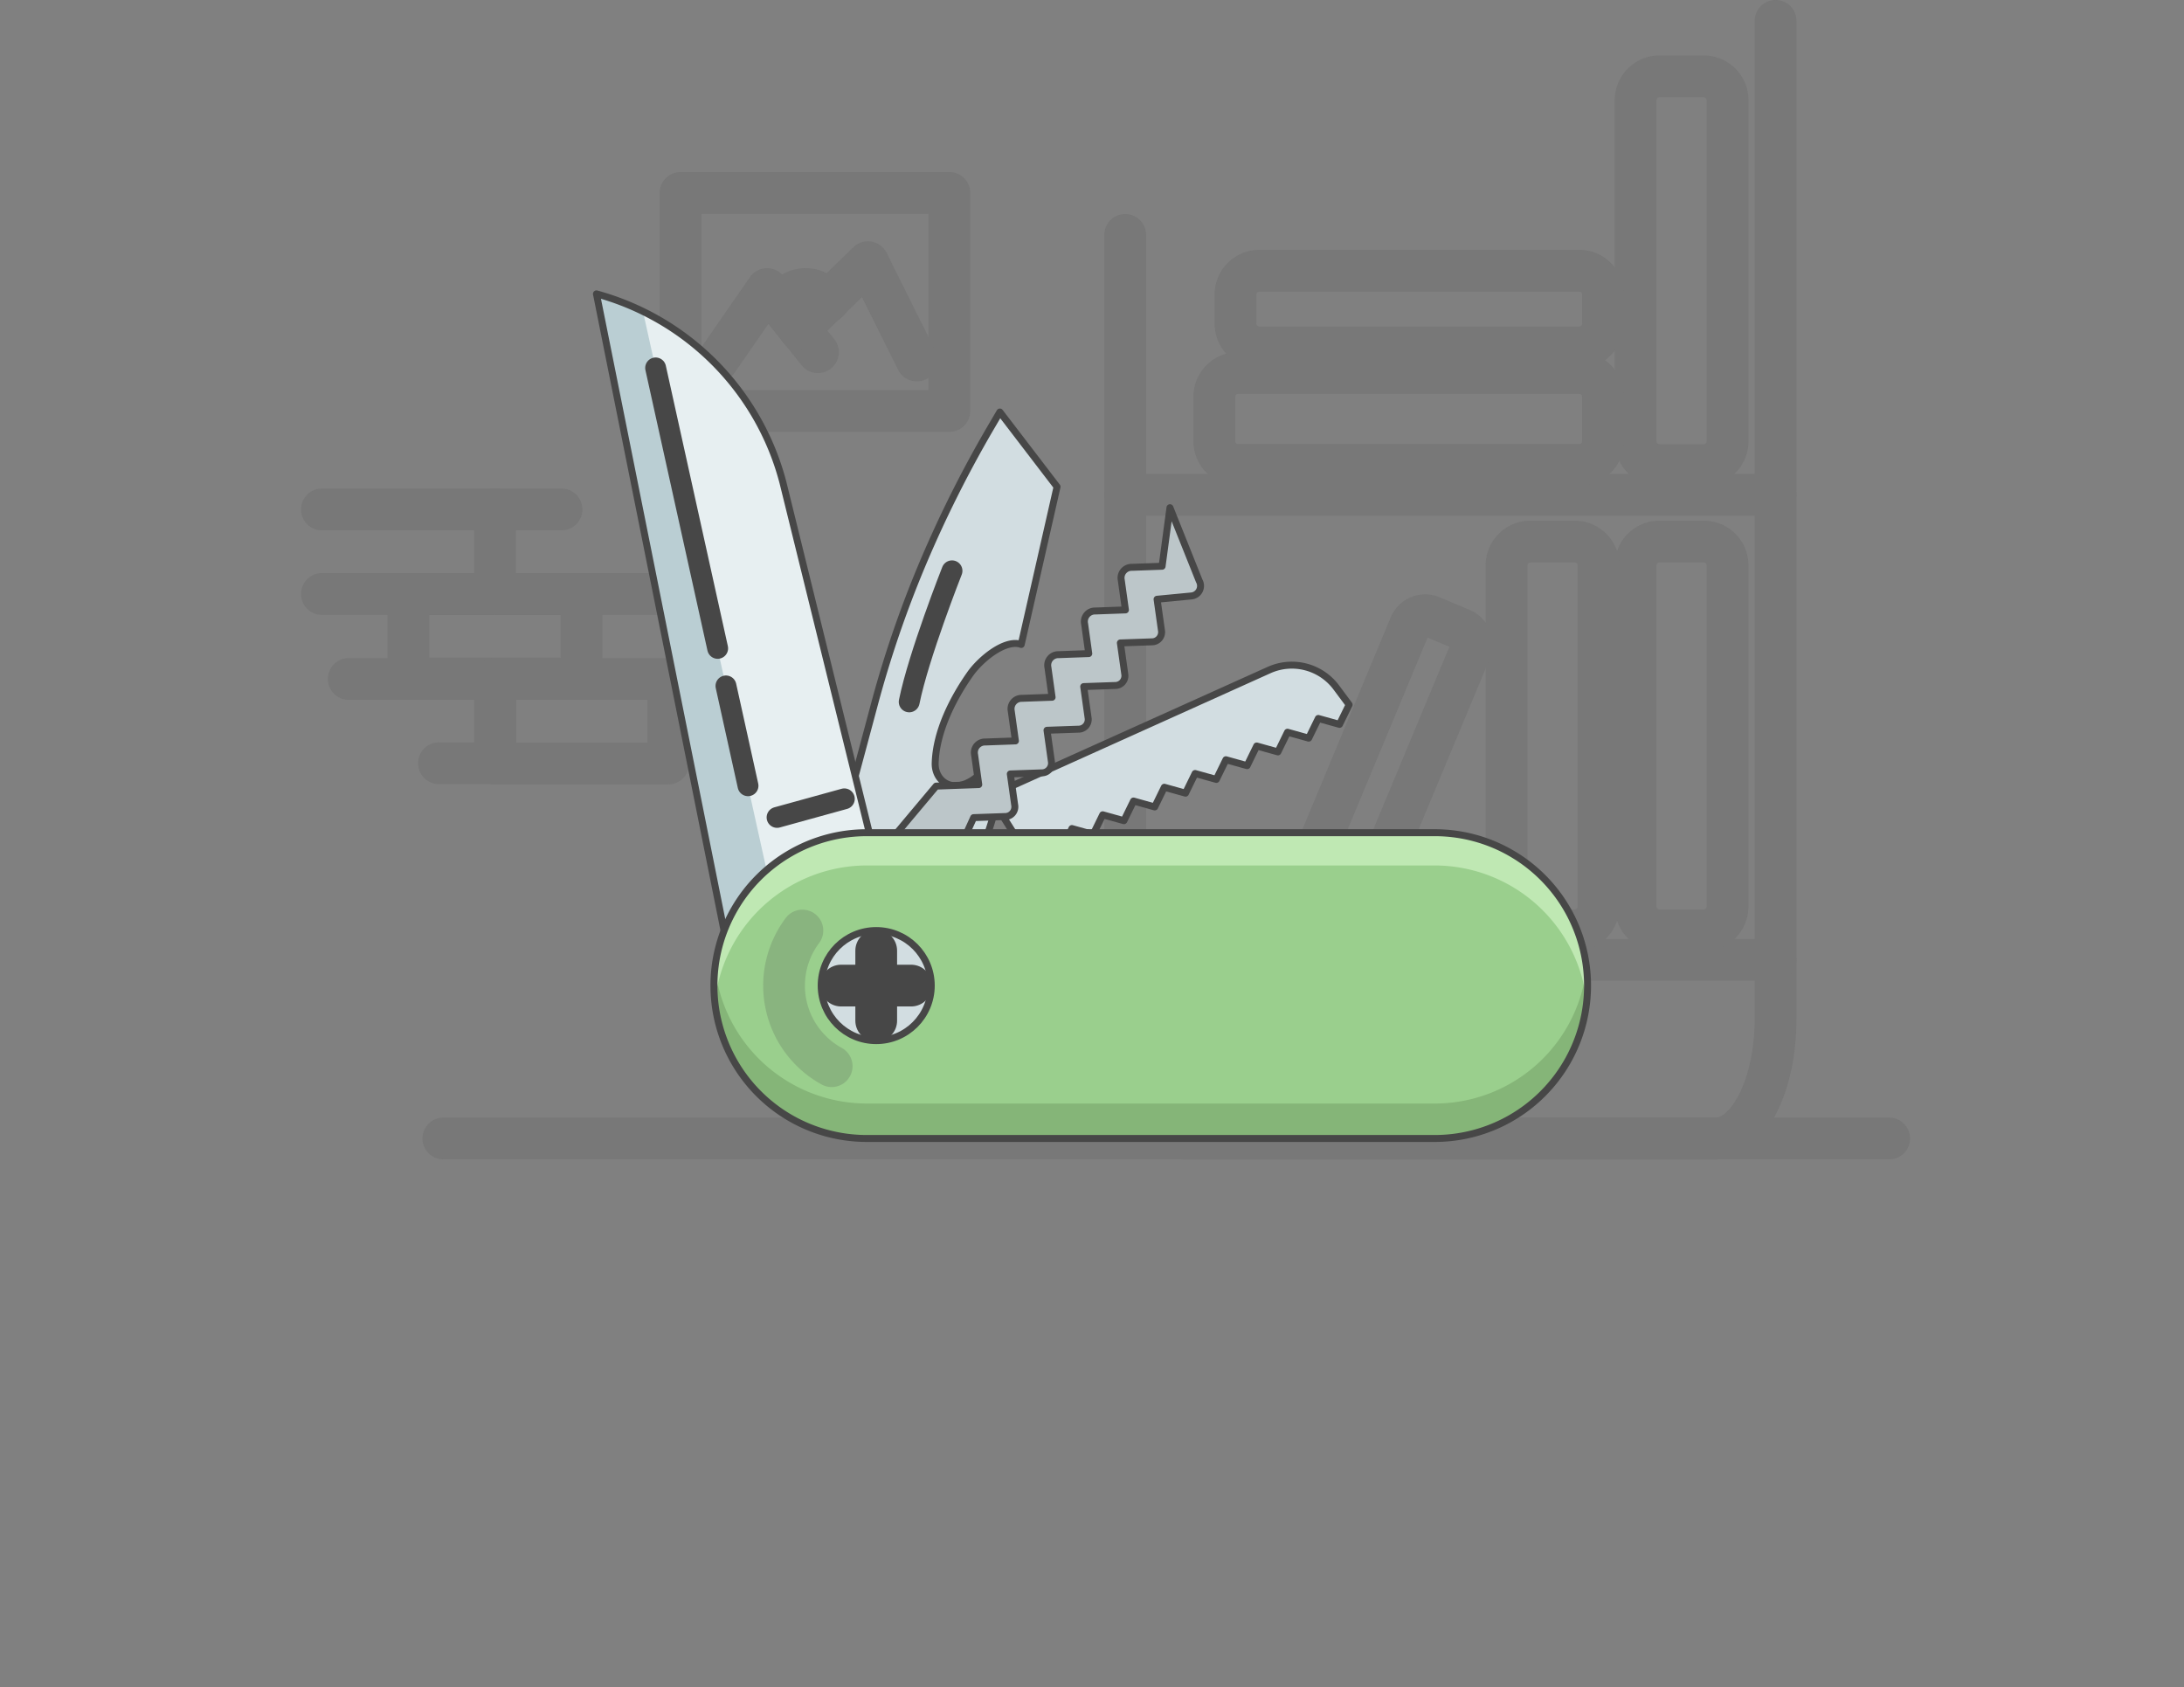 <svg xmlns="http://www.w3.org/2000/svg" width="314" height="242.582" viewBox="0 0 314 242.582">
  <rect x="0" y="0" width="314" height="242.582" fill="#808080" stroke="none"/>
  <g id="day77-pocket-knief" transform="translate(0 -234)">
    <path id="XMLID_2_" d="M314,1000h0Z" transform="translate(0 -523.418)" fill="#fff"/>
    <g id="XMLID_3_" transform="translate(46.284 237)" opacity="0.15">
      <path id="XMLID_10_" d="M608.709,237V380.467c0,9.514-3.894,17.239-8.729,17.239H523.929c-4.8,0-8.729-7.724-8.729-17.239V267.772" transform="translate(-399.711 -237)" fill="none" stroke="#474747" stroke-linecap="round" stroke-linejoin="round" stroke-miterlimit="10" stroke-width="6"/>
      <line id="XMLID_9_" x2="207.868" stroke-width="6" transform="translate(17.458 160.674)" stroke="#474747" stroke-linecap="round" stroke-linejoin="round" stroke-miterlimit="10" fill="none"/>
      <line id="XMLID_18_" x2="93.509" stroke-width="6" transform="translate(115.489 68.138)" stroke="#474747" stroke-linecap="round" stroke-linejoin="round" stroke-miterlimit="10" fill="none"/>
      <line id="XMLID_22_" x2="93.509" stroke-width="6" transform="translate(115.489 134.989)" stroke="#474747" stroke-linecap="round" stroke-linejoin="round" stroke-miterlimit="10" fill="none"/>
      <path id="XMLID_17_" d="M758.7,531.292h-6.374a3.431,3.431,0,0,1-3.423-3.423V478.823a3.431,3.431,0,0,1,3.423-3.423H758.7a3.431,3.431,0,0,1,3.423,3.423v49.047A3.431,3.431,0,0,1,758.7,531.292Z" transform="translate(-560.029 -400.542)" fill="none" stroke="#474747" stroke-linecap="round" stroke-linejoin="round" stroke-miterlimit="10" stroke-width="6"/>
      <path id="XMLID_25_" d="M699.6,531.292h-6.374a3.431,3.431,0,0,1-3.423-3.423V478.823a3.431,3.431,0,0,1,3.423-3.423H699.6a3.431,3.431,0,0,1,3.423,3.423v49.047A3.411,3.411,0,0,1,699.6,531.292Z" transform="translate(-519.486 -400.542)" fill="none" stroke="#474747" stroke-linecap="round" stroke-linejoin="round" stroke-miterlimit="10" stroke-width="6"/>
      <path id="XMLID_60_" d="M758.7,318.292h-6.374a3.431,3.431,0,0,1-3.423-3.423V265.823a3.431,3.431,0,0,1,3.423-3.423H758.7a3.431,3.431,0,0,1,3.423,3.423v49.047A3.431,3.431,0,0,1,758.7,318.292Z" transform="translate(-560.029 -254.424)" fill="none" stroke="#474747" stroke-linecap="round" stroke-linejoin="round" stroke-miterlimit="10" stroke-width="6"/>
      <path id="XMLID_58_" d="M611.892,401.623V408a3.431,3.431,0,0,1-3.423,3.423H559.423A3.431,3.431,0,0,1,556,408v-6.374a3.431,3.431,0,0,1,3.423-3.423h49.047A3.431,3.431,0,0,1,611.892,401.623Z" transform="translate(-427.7 -347.583)" fill="none" stroke="#474747" stroke-linecap="round" stroke-linejoin="round" stroke-miterlimit="10" stroke-width="6"/>
      <path id="XMLID_61_" d="M618.546,354.823V359a3.431,3.431,0,0,1-3.423,3.423h-46A3.431,3.431,0,0,1,565.7,359v-4.176a3.431,3.431,0,0,1,3.423-3.423h46A3.431,3.431,0,0,1,618.546,354.823Z" transform="translate(-434.354 -315.478)" fill="none" stroke="#474747" stroke-linecap="round" stroke-linejoin="round" stroke-miterlimit="10" stroke-width="6"/>
      <path id="XMLID_34_" d="M600.33,553.552,596,551.731a2.369,2.369,0,0,1-1.287-3.077L610.566,510.6a2.369,2.369,0,0,1,3.077-1.287l4.333,1.821a2.369,2.369,0,0,1,1.287,3.077l-15.857,38.057A2.343,2.343,0,0,1,600.33,553.552Z" transform="translate(-454.132 -423.682)" fill="none" stroke="#474747" stroke-linecap="round" stroke-linejoin="round" stroke-miterlimit="10" stroke-width="6"/>
      <path id="XMLID_57_" d="M147.4,460.7h24.9v12.152H147.4" transform="translate(-147.4 -390.458)" fill="none" stroke="#474747" stroke-linecap="round" stroke-linejoin="round" stroke-miterlimit="10" stroke-width="6"/>
      <line id="XMLID_59_" x1="24.932" stroke-width="6" transform="translate(24.9 82.394)" stroke="#474747" stroke-linecap="round" stroke-linejoin="round" stroke-miterlimit="10" fill="none"/>
      <line id="XMLID_38_" x2="9.546" stroke-width="6" transform="translate(24.9 70.242)" stroke="#474747" stroke-linecap="round" stroke-linejoin="round" stroke-miterlimit="10" fill="none"/>
      <rect id="XMLID_42_" width="24.9" height="12.152" stroke-width="6" transform="translate(12.434 82.394)" stroke="#474747" stroke-linecap="round" stroke-linejoin="round" stroke-miterlimit="10" fill="none"/>
      <path id="XMLID_52_" d="M159.7,538.3h21.038v12.12h-8.07" transform="translate(-155.838 -443.692)" fill="none" stroke="#474747" stroke-linecap="round" stroke-linejoin="round" stroke-miterlimit="10" stroke-width="6"/>
      <rect id="XMLID_54_" width="24.9" height="12.152" stroke-width="6" transform="translate(24.9 94.608)" stroke="#474747" stroke-linecap="round" stroke-linejoin="round" stroke-miterlimit="10" fill="none"/>
      <rect id="XMLID_23_" width="38.653" height="31.337" stroke-width="6" transform="translate(51.559 24.743)" stroke="#474747" stroke-linecap="round" stroke-linejoin="round" stroke-miterlimit="10" fill="none"/>
      <path id="XMLID_62_" d="M328.6,370.068l7.1-10.268,7.316,9.075" transform="translate(-271.703 -321.241)" fill="none" stroke="#474747" stroke-linecap="round" stroke-linejoin="round" stroke-miterlimit="10" stroke-width="6"/>
      <path id="XMLID_64_" d="M365.9,357.108l9.891-9.608,7.034,14.13" transform="translate(-297.291 -312.803)" fill="none" stroke="#474747" stroke-linecap="round" stroke-linejoin="round" stroke-miterlimit="10" stroke-width="6"/>
      <path id="XMLID_63_" d="M357.7,362.343a3.714,3.714,0,0,1,6.72-.722" transform="translate(-291.666 -321.241)" fill="none" stroke="#474747" stroke-linecap="round" stroke-linejoin="round" stroke-miterlimit="10" stroke-width="6"/>
    </g>
    <g id="Group_334" data-name="Group 334" transform="translate(85.753 276.25)">
      <path id="XMLID_16_" d="M459.3,560.273l1.382-2.826,3.014.848,1.382-2.826,3.046.848,1.382-2.826,3.046.848,1.382-2.826,3.046.848,1.382-2.826,3.046.848,1.382-2.826,3.046.848,1.382-2.826,3.046.848,1.382-2.826,3.046.848,1.382-2.826,3.046.848,1.382-2.826,3.046.848,1.382-2.826-1.821-2.449a7.965,7.965,0,0,0-9.671-2.543L453.3,550.759Z" transform="translate(-396.717 -478.602)" fill="#d2dde1"/>
      <path id="XMLID_5_" d="M459.3,560.273l1.382-2.826,3.014.848,1.382-2.826,3.046.848,1.382-2.826,3.046.848,1.382-2.826,3.046.848,1.382-2.826,3.046.848,1.382-2.826,3.046.848,1.382-2.826,3.046.848,1.382-2.826,3.046.848,1.382-2.826,3.046.848,1.382-2.826,3.046.848,1.382-2.826-1.821-2.449a7.965,7.965,0,0,0-9.671-2.543L453.3,550.759Z" transform="translate(-396.717 -478.602)" fill="none" stroke="#474747" stroke-linecap="round" stroke-linejoin="round" stroke-miterlimit="10" stroke-width="1"/>
      <path id="XMLID_11_" d="M316.055,454.6l-23.456,4.71L273.1,362h0a38.081,38.081,0,0,1,26.816,27.13Z" transform="translate(-273.1 -362)" fill="#baced3"/>
      <path id="XMLID_13_" d="M396.9,468.1c-3.517,3.328-6.563,1.287-6.5-1.507.126-4.49,2.481-9.2,4.993-12.78,1.476-2.135,5.275-5.966,7.379-4.3l5.15-22.671L399.7,416.1l-1.507,2.575a169.189,169.189,0,0,0-9.608,19.248,156.2,156.2,0,0,0-7,20.5L373.1,490.078l14.821,4.773s4.9-5.244,6.343-8.509a110.991,110.991,0,0,0,5.872-17.05Z" transform="translate(-341.7 -399.113)" fill="#d2dde1"/>
      <path id="XMLID_7_" d="M396.9,468.1c-3.517,3.328-6.563,1.287-6.5-1.507.126-4.49,2.481-9.2,4.993-12.78,1.476-2.135,5.055-5.118,7.379-4.3l5.15-22.671L399.7,416.1l-1.507,2.575a169.189,169.189,0,0,0-9.608,19.248,156.2,156.2,0,0,0-7,20.5L373.1,490.078l14.821,4.773s4.9-5.244,6.343-8.509a110.991,110.991,0,0,0,5.872-17.05Z" transform="translate(-341.7 -399.113)" fill="none" stroke="#474747" stroke-linecap="round" stroke-linejoin="round" stroke-miterlimit="10" stroke-width="1"/>
      <path id="XMLID_12_" d="M294.4,370l20.63,93.227,15.606-3.14-16.14-65.5A38.011,38.011,0,0,0,294.4,370Z" transform="translate(-287.712 -367.488)" fill="#e7eff1"/>
      <path id="XMLID_4_" d="M316.055,454.6l-23.456,4.71L273.1,362h0a38.081,38.081,0,0,1,26.816,27.13Z" transform="translate(-273.1 -362)" fill="none" stroke="#474747" stroke-linecap="round" stroke-linejoin="round" stroke-miterlimit="10" stroke-width="1"/>
      <path id="XMLID_15_" d="M421.173,504.457l4.49-.157a1.4,1.4,0,0,0,1.413-1.664l-.628-4.459,4.49-.157a1.4,1.4,0,0,0,1.413-1.664l-.628-4.459,4.49-.157a1.4,1.4,0,0,0,1.413-1.664L437,485.617l4.49-.157A1.4,1.4,0,0,0,442.9,483.8l-.628-4.459,4.49-.157a1.4,1.4,0,0,0,1.413-1.664l-.628-4.459,4.9-.471a1.454,1.454,0,0,0,1.162-2.167L449.4,459.9l-1.13,8.415-4.333.157a1.519,1.519,0,0,0-1.539,1.821l.6,4.3-4.333.157a1.519,1.519,0,0,0-1.539,1.821l.6,4.3-4.333.157a1.519,1.519,0,0,0-1.539,1.821l.6,4.3-4.333.157a1.519,1.519,0,0,0-1.539,1.821l.6,4.3-4.333.157a1.519,1.519,0,0,0-1.539,1.821l.6,4.3-6.123.22-5.872,7,7.348,6.154Z" transform="translate(-366.945 -429.159)" fill="#bcc6c9"/>
      <path id="XMLID_6_" d="M421.173,504.457l4.49-.157a1.4,1.4,0,0,0,1.413-1.664l-.628-4.459,4.49-.157a1.4,1.4,0,0,0,1.413-1.664l-.628-4.459,4.49-.157a1.4,1.4,0,0,0,1.413-1.664L437,485.617l4.49-.157A1.4,1.4,0,0,0,442.9,483.8l-.628-4.459,4.49-.157a1.4,1.4,0,0,0,1.413-1.664l-.628-4.459,4.9-.471a1.454,1.454,0,0,0,1.162-2.167L449.4,459.9l-1.13,8.415-4.333.157a1.519,1.519,0,0,0-1.539,1.821l.6,4.3-4.333.157a1.519,1.519,0,0,0-1.539,1.821l.6,4.3-4.333.157a1.519,1.519,0,0,0-1.539,1.821l.6,4.3-4.333.157a1.519,1.519,0,0,0-1.539,1.821l.6,4.3-4.333.157a1.519,1.519,0,0,0-1.539,1.821l.6,4.3-6.123.22-5.872,7,7.348,6.154Z" transform="translate(-366.945 -429.159)" fill="none" stroke="#474747" stroke-linecap="round" stroke-linejoin="round" stroke-miterlimit="10" stroke-width="1"/>
      <path id="XMLID_8_" d="M430.52,652.66H348.88a21.964,21.964,0,0,1-21.98-21.98h0a21.964,21.964,0,0,1,21.98-21.98h81.64a21.964,21.964,0,0,1,21.98,21.98h0A21.964,21.964,0,0,1,430.52,652.66Z" transform="translate(-310.007 -531.236)" fill="#9acf8d"/>
      <path id="XMLID_47_" d="M430.52,690.168H348.88A21.986,21.986,0,0,1,327.057,670.7a22.009,22.009,0,0,0-.157,2.512h0a21.964,21.964,0,0,0,21.98,21.98h81.64a21.964,21.964,0,0,0,21.98-21.98h0a22.023,22.023,0,0,0-.157-2.512A21.94,21.94,0,0,1,430.52,690.168Z" transform="translate(-310.007 -573.768)" fill="#85b578"/>
      <path id="XMLID_46_" d="M430.52,608.7H348.88a21.964,21.964,0,0,0-21.98,21.98h0a19.386,19.386,0,0,0,.126,2.355A22.01,22.01,0,0,1,348.88,613.41h81.64a22.01,22.01,0,0,1,21.854,19.625,19.72,19.72,0,0,0,.126-2.355h0A21.984,21.984,0,0,0,430.52,608.7Z" transform="translate(-310.007 -531.236)" fill="#bfe8b3"/>
      <path id="XMLID_1_" d="M430.52,652.66H348.88a21.964,21.964,0,0,1-21.98-21.98h0a21.964,21.964,0,0,1,21.98-21.98h81.64a21.964,21.964,0,0,1,21.98,21.98h0A21.964,21.964,0,0,1,430.52,652.66Z" transform="translate(-310.007 -531.236)" fill="none" stroke="#474747" stroke-linecap="round" stroke-linejoin="round" stroke-miterlimit="10" stroke-width="1"/>
      <line id="XMLID_14_" y1="2.669" x2="9.671" stroke-width="3" transform="translate(25.968 72.597)" stroke="#474747" stroke-linecap="round" stroke-linejoin="round" stroke-miterlimit="10" fill="none"/>
      <circle id="XMLID_21_" cx="7.913" cy="7.913" r="7.913" transform="translate(32.311 91.531)" fill="#d2dde1"/>
      <path id="XMLID_36_" d="M365.845,673a13.214,13.214,0,0,1-4.208-19.5" transform="translate(-332.027 -561.969)" fill="none" stroke="#474747" stroke-linecap="round" stroke-linejoin="round" stroke-miterlimit="10" stroke-width="6" opacity="0.2"/>
      <circle id="XMLID_19_" cx="7.913" cy="7.913" r="7.913" stroke-width="1" transform="translate(32.311 91.531)" stroke="#474747" stroke-linecap="round" stroke-linejoin="round" stroke-miterlimit="10" fill="none"/>
      <path id="XMLID_32_" d="M422.454,488.8s-4.8,12.152-6.154,18.84" transform="translate(-371.335 -448.985)" fill="none" stroke="#474747" stroke-linecap="round" stroke-linejoin="round" stroke-miterlimit="10" stroke-width="3"/>
      <line id="XMLID_27_" y2="10.079" stroke-width="6" transform="translate(40.223 94.42)" stroke="#474747" stroke-linecap="round" stroke-linejoin="round" stroke-miterlimit="10" fill="none"/>
      <line id="XMLID_24_" x1="10.079" stroke-width="6" transform="translate(35.168 99.444)" stroke="#474747" stroke-linecap="round" stroke-linejoin="round" stroke-miterlimit="10" fill="none"/>
      <line id="XMLID_30_" x2="3.171" y2="14.35" stroke-width="3" transform="translate(18.62 56.363)" stroke="#474747" stroke-linecap="round" stroke-linejoin="round" stroke-miterlimit="10" fill="none"/>
      <line id="XMLID_20_" x2="8.918" y2="40.318" stroke-width="3" transform="translate(8.509 10.645)" stroke="#474747" stroke-linecap="round" stroke-linejoin="round" stroke-miterlimit="10" fill="none"/>
    </g>
  </g>
</svg>
